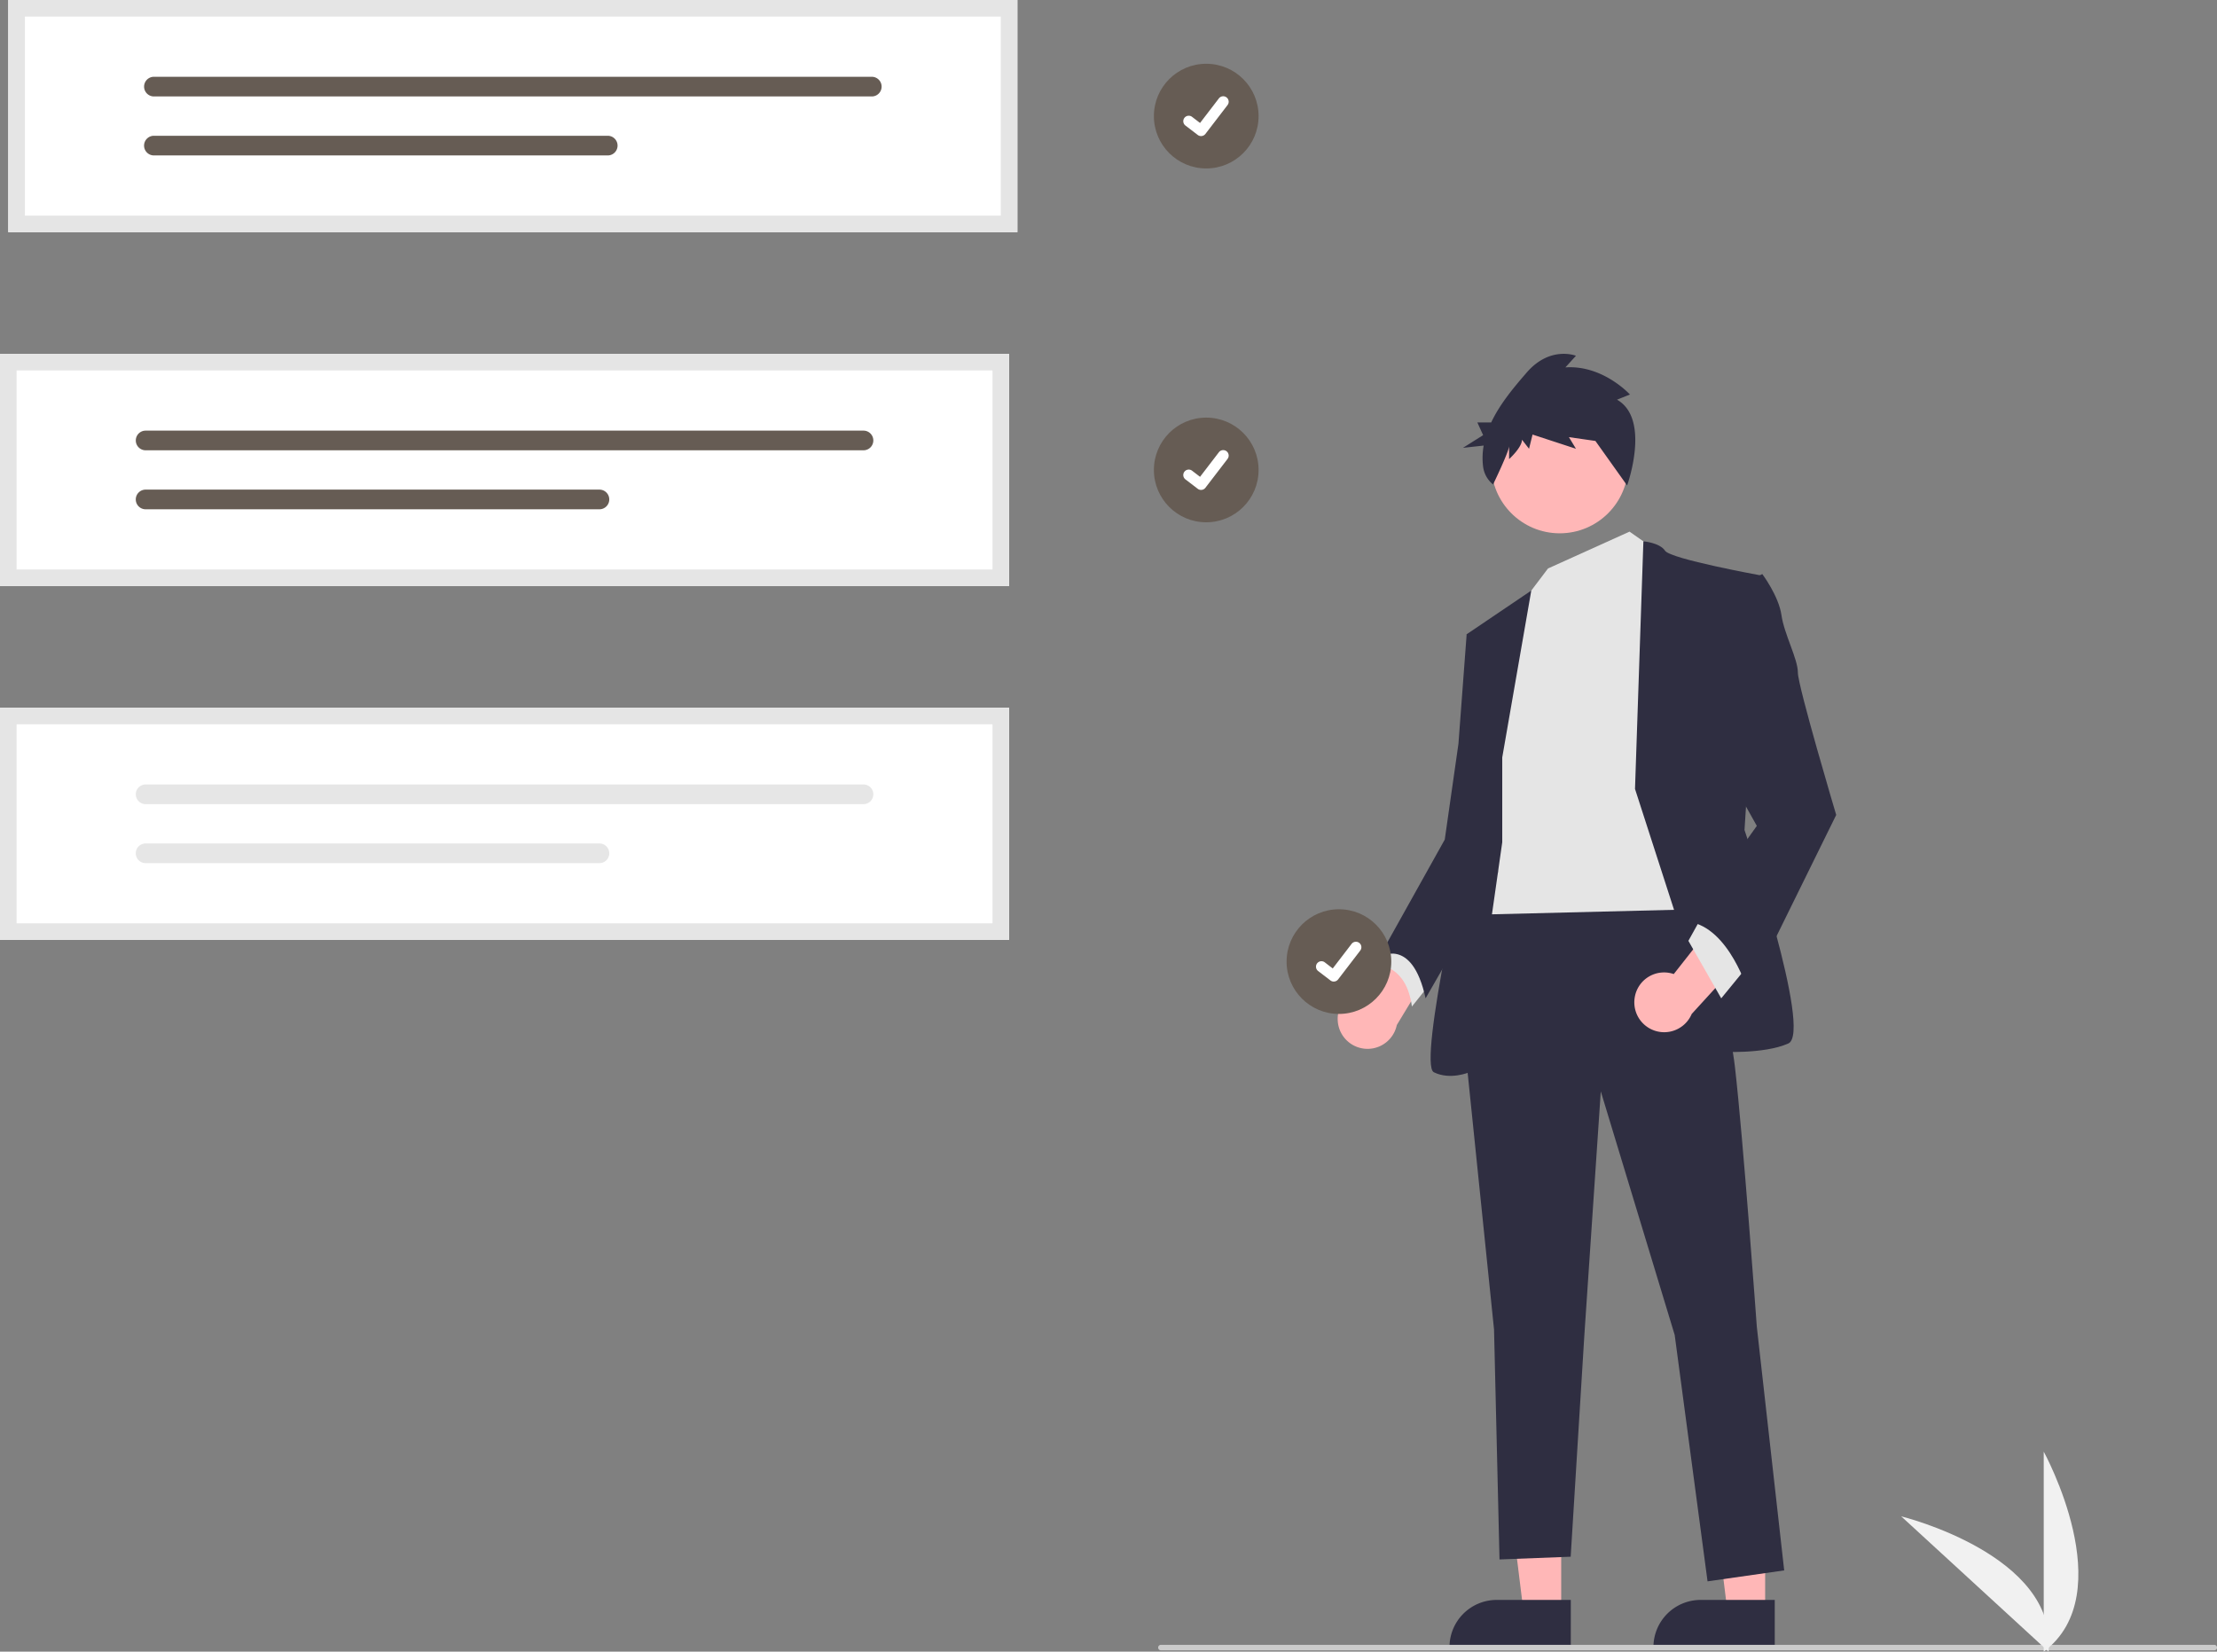 <svg xmlns="http://www.w3.org/2000/svg" data-name="Layer 1" width="801.921" height="597.457" viewBox="0 0 801.921 597.457" xmlns:xlink="http://www.w3.org/1999/xlink"><rect x="0" y="0" width="801.921" height="597.457" fill="#808080" stroke="none"/><circle id="a21b076b-2a02-49a5-bb32-17a8ec3aa4f0" data-name="Ellipse 44" cx="436.314" cy="42" r="18.934" fill="#665c54"/><path id="e6e13b85-c0f0-465c-a6f6-5f502d6349d1-892" data-name="Path 395" d="M633.477,200.494a1.964,1.964,0,0,1-1.181-.393l-.021-.016-4.45-3.404A1.977,1.977,0,0,1,630.231,193.543l2.882,2.21,6.811-8.885a1.977,1.977,0,0,1,2.771-.366l.001 0-.042.059.043-.059a1.979,1.979,0,0,1,.366,2.772l-8.011,10.447a1.978,1.978,0,0,1-1.573.771Z" transform="translate(-199.039 -151.271)" fill="#fff"/><circle id="a589868e-34c5-408c-9ae2-7552629e8089" data-name="Ellipse 44" cx="436.314" cy="170" r="18.934" fill="#665c54"/><path id="e165961b-e395-421d-ab84-b3c9bf16c3b4-893" data-name="Path 395" d="M633.477,328.494a1.964,1.964,0,0,1-1.181-.393l-.021-.016-4.45-3.404A1.977,1.977,0,1,1,630.231,321.543l2.882,2.21,6.811-8.885a1.977,1.977,0,0,1,2.771-.366l.001 0-.042.059.043-.059a1.979,1.979,0,0,1,.366,2.772l-8.011,10.447a1.978,1.978,0,0,1-1.573.771Z" transform="translate(-199.039 -151.271)" fill="#fff"/><path d="M682.904,520.23a10.746,10.746,0,0,1,12.209-11.065l17.341-34.022,9.799,17.256-17.97,29.663a10.804,10.804,0,0,1-21.379-1.831Z" transform="translate(-199.039 -151.271)" fill="#ffb7b7"/><polygon points="564.71 583.194 551.101 583.193 544.627 530.702 564.712 530.703 564.71 583.194" fill="#ffb7b7"/><path d="M767.22,747.657l-43.88-.002v-.555a17.08,17.08,0,0,1,17.08-17.079h.001l26.801.001Z" transform="translate(-199.039 -151.271)" fill="#2f2e41"/><polygon points="638.483 583.194 624.874 583.193 618.4 530.702 638.485 530.703 638.483 583.194" fill="#ffb7b7"/><path d="M840.993,747.657l-43.881-.002v-.555a17.08,17.08,0,0,1,17.08-17.079h.001l26.801.001Z" transform="translate(-199.039 -151.271)" fill="#2f2e41"/><path d="M703.806,490.62l-5.941,9.902s9.902,0,11.882,14.852l7.921-9.902Z" transform="translate(-199.039 -151.271)" fill="#e5e5e5"/><path d="M807.772,469.827s15.842,41.586,18.813,67.33,7.921,94.064,7.921,94.064l9.902,88.123-27.724,3.961-11.882-89.113-26.734-88.123-5.941,88.123-4.951,80.202-25.744.99-1.98-83.173-10.892-105.946,5.941-50.498Z" transform="translate(-199.039 -151.271)" fill="#2f2e41"/><circle cx="564.176" cy="168.164" r="24.754" fill="#ffb7b7"/><polygon points="589.424 192.312 599.326 199.242 612.198 328.952 531.996 330.932 542.888 240.829 552.789 215.085 559.936 205.636 589.424 192.312" fill="#e5e5e5"/><path d="M790.444,436.657l3.03-89.567s5.882.454,7.862,3.424,34.655,8.911,34.655,8.911l-5.941,92.084s24.754,73.271,15.842,77.232-24.754,2.97-24.754,2.97Z" transform="translate(-199.039 -151.271)" fill="#2f2e41"/><path d="M742.422,425.27l10.504-60.365L729.55,380.713,735.491,424.28l-4.951,29.704s-18.813,82.182-12.872,85.153,12.872,0,12.872,0L742.422,455.965Z" transform="translate(-199.039 -151.271)" fill="#2f2e41"/><path d="M736.481,378.733,729.55,380.713l-2.97,39.606-4.951,34.655L697.865,497.551s11.882-7.921,16.833,14.852l26.171-45.564Z" transform="translate(-199.039 -151.271)" fill="#2f2e41"/><path d="M783.938,295.851l4.668-1.869s-9.76-10.745-23.339-9.811l3.819-4.205s-9.336-3.737-17.823,6.073c-4.462,5.157-9.623,11.22-12.841,18.049h-4.999l2.086,4.594-7.302,4.594,7.495-.825a25.672,25.672,0,0,0-.203,7.62,9.859,9.859,0,0,0,3.61,6.45h0s5.789-11.983,5.789-13.851v4.672s4.668-4.205,4.668-7.008l2.546,3.27,1.273-5.139,15.701,5.139-2.546-4.205,9.76,1.402-3.819-5.139,15.111,21.221S796.244,302.858,783.938,295.851Z" transform="translate(-199.039 -151.271)" fill="#2f2e41"/><path d="M790.339,512.11a10.746,10.746,0,0,1,14.125-8.485l23.616-30.009,6.262,18.83-23.386,25.61a10.804,10.804,0,0,1-20.617-5.946Z" transform="translate(-199.039 -151.271)" fill="#ffb7b7"/><polygon points="631.506 350.24 622.595 361.132 610.713 340.339 615.663 331.428 631.506 350.24" fill="#e5e5e5"/><path d="M828.565,362.891l7.921-3.961s5.941,7.921,6.931,14.852,5.941,15.842,5.941,20.793,13.862,51.488,13.862,51.488L831.535,510.423s-6.931-23.764-21.783-25.744l24.754-34.655-13.862-24.754Z" transform="translate(-199.039 -151.271)" fill="#2f2e41"/><path d="M999.961,748.267h-381a1,1,0,0,1,0-2h381a1,1,0,0,1,0,2Z" transform="translate(-199.039 -151.271)" fill="#cbcbcb"/><path d="M564.039,363.271h-365v-84h365Z" transform="translate(-199.039 -151.271)" fill="#fff"/><path d="M251.717,307.046a3.556,3.556,0,0,0,0,7.113H511.377a3.556,3.556,0,0,0,0-7.113Z" transform="translate(-199.039 -151.271)" fill="#665c54"/><path d="M251.717,328.384a3.556,3.556,0,0,0-.015,7.113H415.862a3.556,3.556,0,1,0,0-7.113Z" transform="translate(-199.039 -151.271)" fill="#665c54"/><path d="M564.039,363.271h-365v-84h365Zm-359-6h353v-72h-353Z" transform="translate(-199.039 -151.271)" fill="#e5e5e5"/><path d="M564.039,491.271h-365v-84h365Z" transform="translate(-199.039 -151.271)" fill="#fff"/><path d="M251.717,435.046a3.556,3.556,0,0,0,0,7.113H511.377a3.556,3.556,0,0,0,0-7.113Z" transform="translate(-199.039 -151.271)" fill="#e6e6e6"/><path d="M251.717,456.384a3.556,3.556,0,0,0-.015,7.113H415.862a3.556,3.556,0,1,0,0-7.113Z" transform="translate(-199.039 -151.271)" fill="#e6e6e6"/><path d="M564.039,491.271h-365v-84h365Zm-359-6h353v-72h-353Z" transform="translate(-199.039 -151.271)" fill="#e5e5e5"/><path d="M567.039,235.271h-365v-84h365Z" transform="translate(-199.039 -151.271)" fill="#fff"/><path d="M254.717,179.046a3.556,3.556,0,0,0,0,7.113H514.377a3.556,3.556,0,0,0,0-7.113Z" transform="translate(-199.039 -151.271)" fill="#665c54"/><path d="M254.717,200.384a3.556,3.556,0,0,0-.015,7.113H418.862a3.556,3.556,0,1,0,0-7.113Z" transform="translate(-199.039 -151.271)" fill="#665c54"/><path d="M567.039,235.271h-365v-84h365Zm-359-6h353v-72h-353Z" transform="translate(-199.039 -151.271)" fill="#e5e5e5"/><path d="M938.287,748.729v-72.34S966.479,727.675,938.287,748.729Z" transform="translate(-199.039 -151.271)" fill="#f1f1f1"/><path d="M940.029,748.716l-53.29-48.921S943.584,713.71,940.029,748.716Z" transform="translate(-199.039 -151.271)" fill="#f1f1f1"/><circle id="b5ebad9a-150e-4d35-a0fa-e0e6655123db" data-name="Ellipse 44" cx="484.314" cy="347.846" r="18.934" fill="#665c54"/><path id="a3d97315-c3ee-404f-9bfd-8b2853817976-894" data-name="Path 395" d="M681.477,506.34a1.964,1.964,0,0,1-1.181-.393l-.021-.016-4.45-3.404a1.977,1.977,0,1,1,2.406-3.139l2.882,2.21,6.811-8.885a1.977,1.977,0,0,1,2.771-.366l.001 0-.042.059.043-.059a1.979,1.979,0,0,1,.366,2.772l-8.011,10.447a1.978,1.978,0,0,1-1.573.771Z" transform="translate(-199.039 -151.271)" fill="#fff"/></svg>